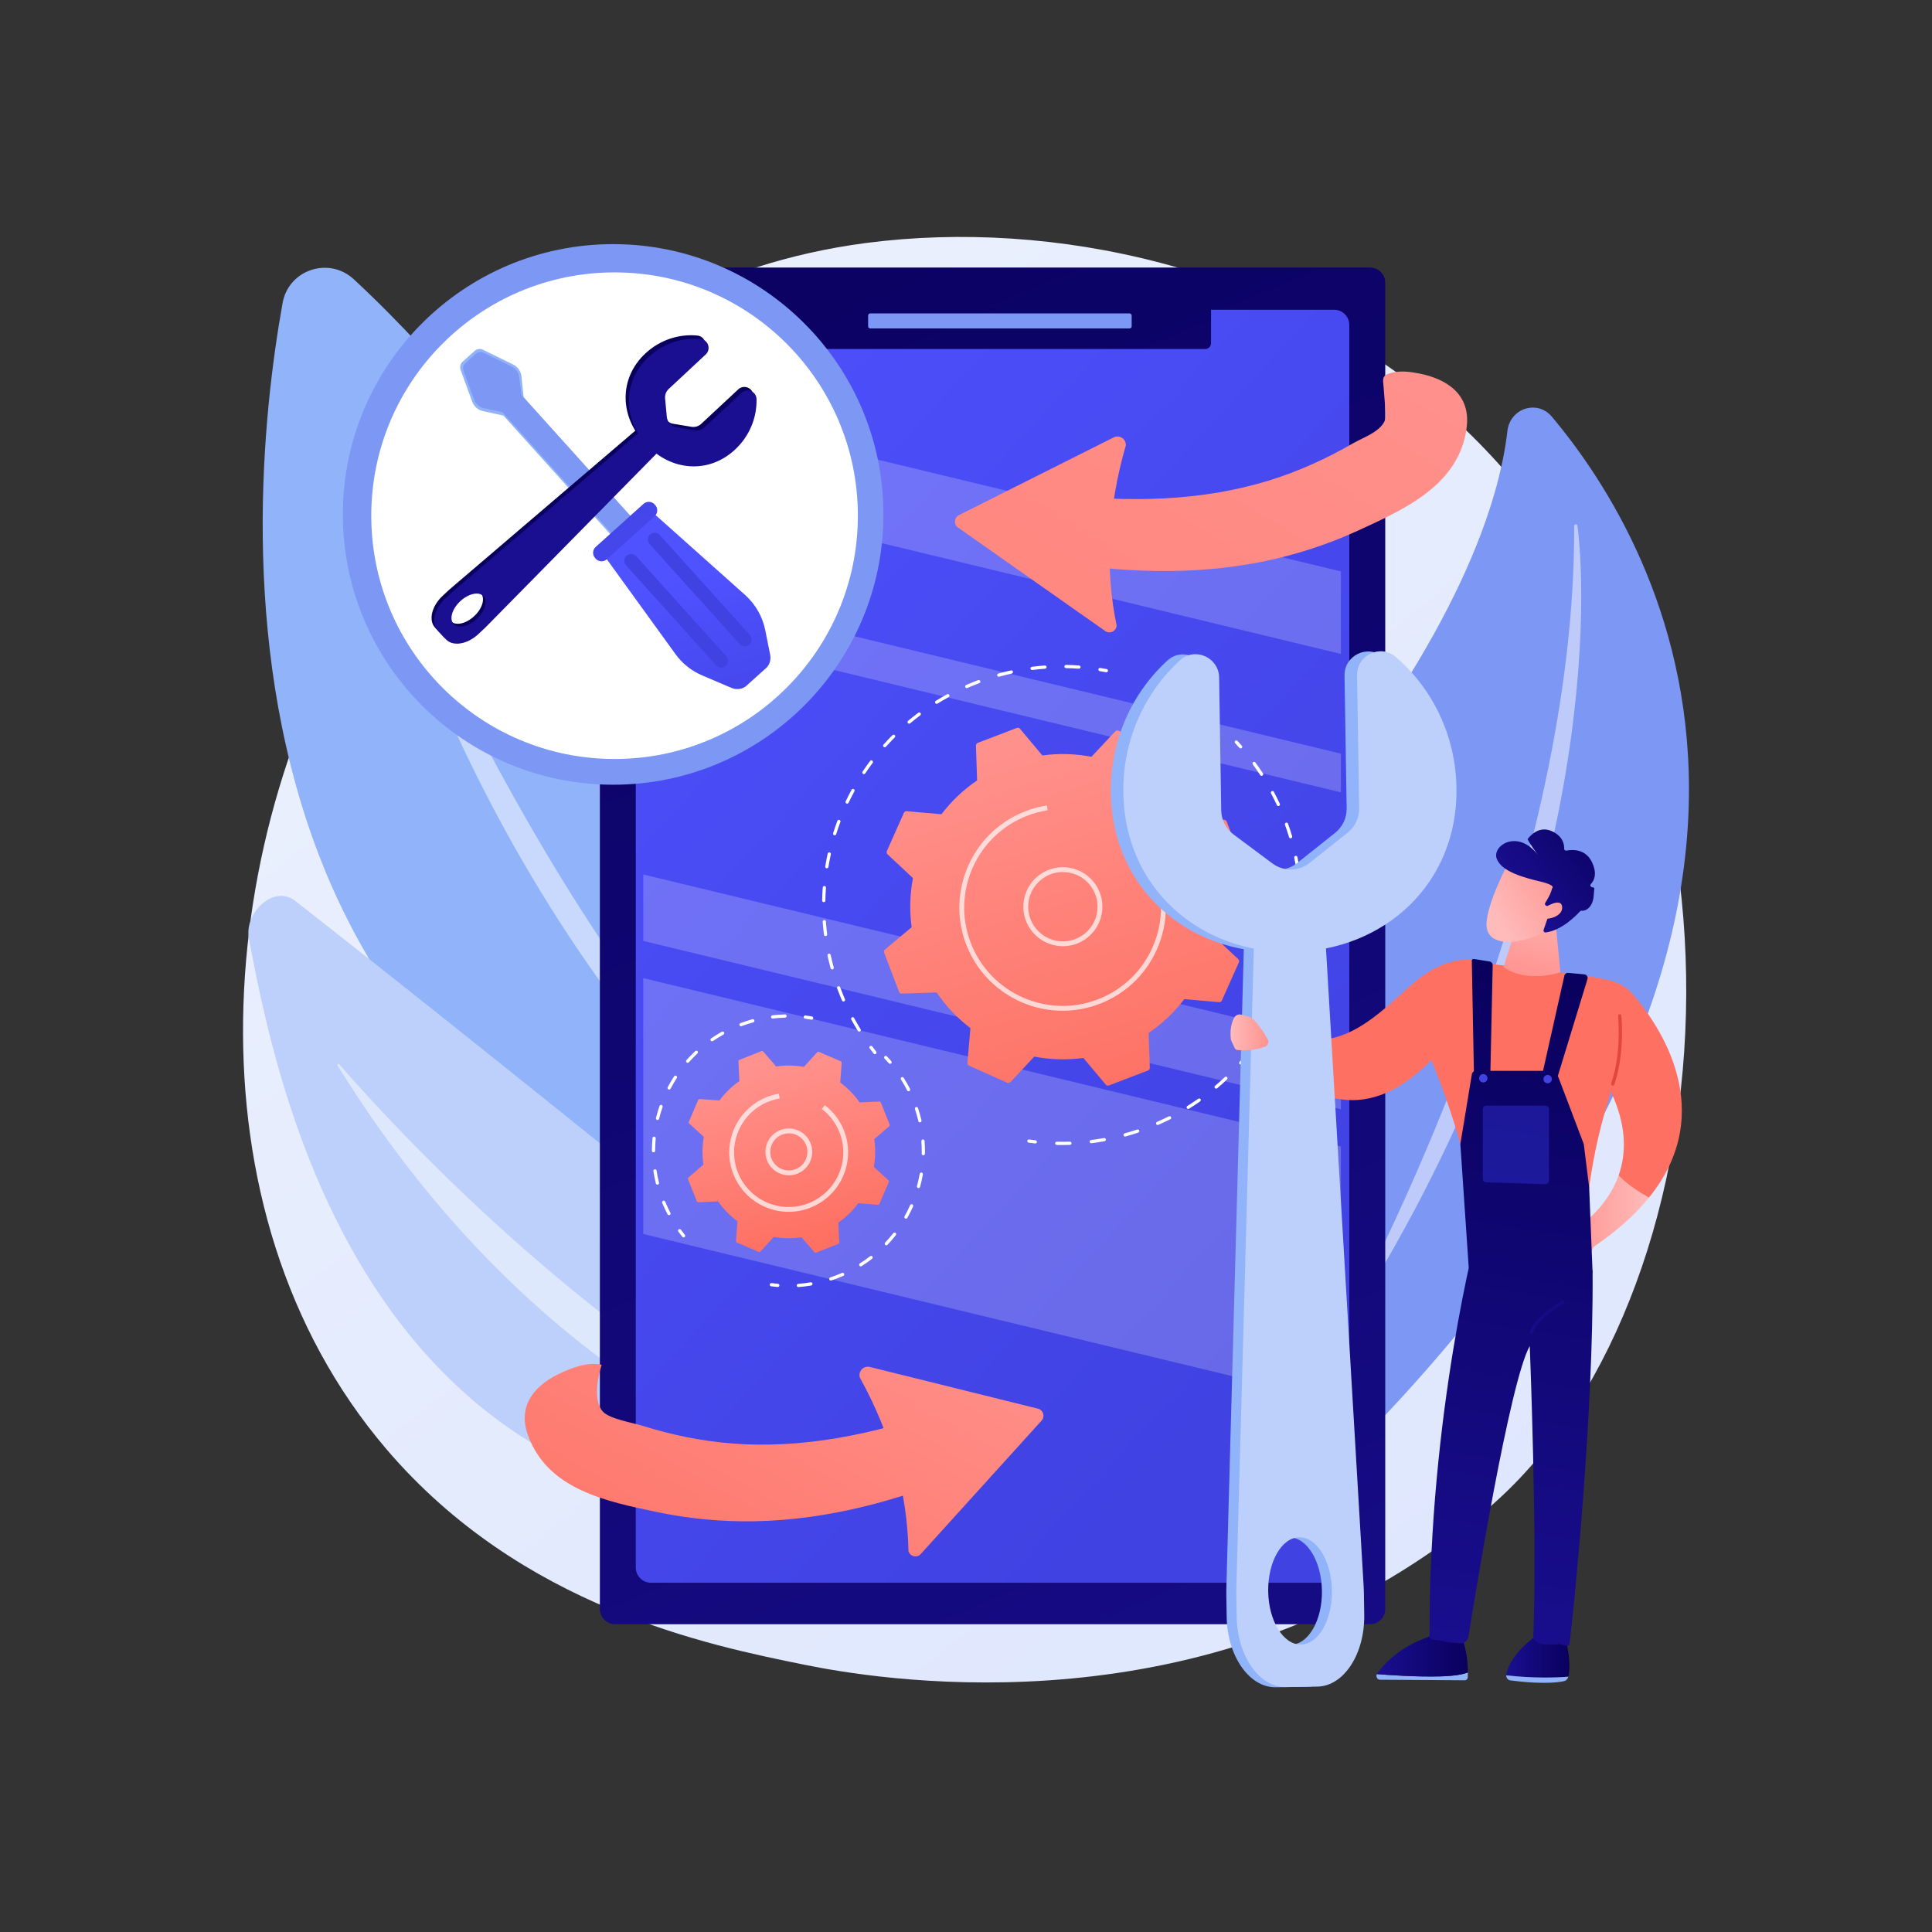 <?xml version="1.0" encoding="utf-8"?>
<!-- Generator: Adobe Illustrator 27.5.0, SVG Export Plug-In . SVG Version: 6.00 Build 0)  -->
<svg version="1.1" xmlns="http://www.w3.org/2000/svg" xmlns:xlink="http://www.w3.org/1999/xlink" x="0px" y="0px"
	 viewBox="0 0 3710 3710" style="enable-background:new 0 0 3710 3710;" xml:space="preserve">
<rect x="0" y="0" width="3710" height="3710" fill="#333333" stroke="none"/>
<g id="Background">
	<g>
		<g>
			<rect style="fill:none;" width="3710" height="3710"/>
		</g>
	</g>
</g>
<g id="Illustration">
	<g>
		<linearGradient id="SVGID_1_" gradientUnits="userSpaceOnUse" x1="3595.239" y1="4052.892" x2="1122.284" y2="981.637">
			<stop  offset="0" style="stop-color:#DAE3FE"/>
			<stop  offset="1" style="stop-color:#E9EFFD"/>
		</linearGradient>
		<path style="fill:url(#SVGID_1_);" d="M2916.835,2840.37c-56.908,59.727-110.754,98.244-153.297,128.676
			c-500.08,357.715-1091.807,253.443-1217.566,227.979c-185.706-37.603-544.672-110.287-804.198-414.551
			c-392.641-460.325-331.501-1185.555-26.942-1664.289c55.709-87.569,349.978-573.595,948.078-651.538
			c361.964-47.17,783.898,47.967,1089.451,303.176C3393.743,1305.53,3348.084,2387.754,2916.835,2840.37z"/>
		<g>
			<path style="fill:#91B3FA;" d="M1816.75,2478.354c0,0-428.85-1284.133-1137.309-1942.023
				c-47.625-44.224-125.286-18.546-136.764,45.424C465.935,1009.507,360.525,2295.533,1816.75,2478.354z"/>
			<path style="opacity:0.5;fill:#FFFFFF;" d="M1678.426,2405.507c3.485,2.843-0.31,8.176-4.144,5.826
				C1532.9,2324.701,977.013,1886.545,701.05,938.541c-0.886-3.045,3.567-4.636,4.712-1.679
				C790.21,1154.77,1127.381,1955.952,1678.426,2405.507z"/>
		</g>
		<g>
			<path style="fill:#BDD0FB;" d="M1964.83,2854.275c0,0-890.015-727.032-1397.828-1124.267
				c-40.802-31.918-98.59,21.705-89.004,72.613C542.102,2143.032,751.101,3153.611,1964.83,2854.275z"/>
			<path style="opacity:0.5;fill:#FFFFFF;" d="M1778.153,2881.338c3.383,1.188,2.032,5.892-1.53,5.49
				c-174.235-19.674-718.271-177.836-1128.394-840.596c-1.331-2.149,1.419-4.442,3.078-2.535
				C773.619,2184.191,1243.324,2693.523,1778.153,2881.338z"/>
		</g>
		<g>
			<path style="fill:#7D97F4;" d="M2554.751,2825.159c0,0-531.373-647.787-51.918-1242.57
				c299.621-371.69,376.372-620.465,391.795-754.796c5.057-44.052,57.505-60.839,85.444-27.569
				C3188.685,1048.642,3615.185,1783.025,2554.751,2825.159z"/>
			<path style="opacity:0.5;fill:#FFFFFF;" d="M3022.899,1010.221c-0.015-4.15,5.719-4.57,6.264-0.46
				c20.092,151.556,32.93,804.622-456.21,1556.985c-1.572,2.417-5.135,0.176-3.767-2.375
				C2669.897,2376.455,3025.304,1666.517,3022.899,1010.221z"/>
		</g>
		<g>
			<g>
				
					<linearGradient id="SVGID_00000096779196910347878930000018185981546147710137_" gradientUnits="userSpaceOnUse" x1="1185.005" y1="69.787" x2="2905.092" y2="4236.67">
					<stop  offset="0" style="stop-color:#09005D"/>
					<stop  offset="1" style="stop-color:#1A0F91"/>
				</linearGradient>
				<path style="fill:url(#SVGID_00000096779196910347878930000018185981546147710137_);" d="M2630.828,3118.982H1181.176
					c-16.154,0-29.249-13.095-29.249-29.249V543.048c0-16.154,13.095-29.248,29.249-29.248h1449.652
					c16.154,0,29.249,13.095,29.249,29.248v2546.686C2660.077,3105.887,2646.982,3118.982,2630.828,3118.982z"/>
				
					<linearGradient id="SVGID_00000119104258415649768500000016696496657881924230_" gradientUnits="userSpaceOnUse" x1="791.977" y1="784.192" x2="2583.466" y2="2445.209">
					<stop  offset="0" style="stop-color:#4F52FF"/>
					<stop  offset="1" style="stop-color:#4042E2"/>
				</linearGradient>
				<path style="fill:url(#SVGID_00000119104258415649768500000016696496657881924230_);" d="M2561.793,3039.328H1250.135
					c-16.153,0-29.248-13.095-29.248-29.249V624.019c0-16.154,13.095-29.249,29.248-29.249h1311.658
					c16.153,0,29.249,13.095,29.249,29.249V3010.08C2591.042,3026.233,2577.947,3039.328,2561.793,3039.328z"/>
				
					<linearGradient id="SVGID_00000135670823420453312350000003930150887246659510_" gradientUnits="userSpaceOnUse" x1="1611.218" y1="-98.588" x2="3336.867" y2="4081.771">
					<stop  offset="0" style="stop-color:#09005D"/>
					<stop  offset="1" style="stop-color:#1A0F91"/>
				</linearGradient>
				<path style="fill:url(#SVGID_00000135670823420453312350000003930150887246659510_);" d="M2314.369,670.208h-807.883
					c-6.135,0-11.154-5.019-11.154-11.154V591.23h830.19v67.824C2325.522,665.188,2320.503,670.208,2314.369,670.208z"/>
				<path style="fill:#7D97F4;" d="M2169.063,630.719h-497.951c-2.242,0-4.077-1.835-4.077-4.077v-20.714
					c0-2.242,1.835-4.077,4.077-4.077h497.951c2.242,0,4.077,1.835,4.077,4.077v20.714
					C2173.139,628.884,2171.305,630.719,2169.063,630.719z"/>
			</g>
			<g>
				<defs>
					<path id="SVGID_00000088817817695242618330000016712970108047964073_" d="M2545.662,2984.898H1264.511
						c-16.153,0-29.249-13.095-29.249-29.249V691.638c0-16.154,13.095-29.248,29.249-29.248h1281.151
						c16.154,0,29.249,13.095,29.249,29.248V2955.65C2574.911,2971.803,2561.816,2984.898,2545.662,2984.898z"/>
				</defs>
				<clipPath id="SVGID_00000065040458525242268520000016627977990095150517_">
					<use xlink:href="#SVGID_00000088817817695242618330000016712970108047964073_"  style="overflow:visible;"/>
				</clipPath>
				
					<polygon style="opacity:0.21;clip-path:url(#SVGID_00000065040458525242268520000016627977990095150517_);fill:#FFFFFF;" points="
					2931.373,1341.751 1061.138,890.452 1099.28,741.207 2969.514,1192.506 				"/>
				
					<polygon style="opacity:0.21;clip-path:url(#SVGID_00000065040458525242268520000016627977990095150517_);fill:#FFFFFF;" points="
					2774.243,2741.044 904.008,2289.744 1022.296,1826.889 2892.531,2278.188 				"/>
				
					<polygon style="opacity:0.21;clip-path:url(#SVGID_00000065040458525242268520000016627977990095150517_);fill:#FFFFFF;" points="
					2876.284,2202.858 1006.049,1751.559 1036.766,1631.365 2907.001,2082.664 				"/>
				
					<polygon style="opacity:0.21;clip-path:url(#SVGID_00000065040458525242268520000016627977990095150517_);fill:#FFFFFF;" points="
					2883.331,1595.943 1013.096,1144.643 1030.977,1074.673 2901.212,1525.972 				"/>
			</g>
		</g>
		<g>
			<circle style="fill:#7D97F4;" cx="1177.404" cy="987.855" r="519.044"/>
			<circle style="fill:#FFFFFF;" cx="1180.15" cy="990.276" r="467.209"/>
			<g>
				<path style="fill:#91B3FA;" d="M985.622,700.056l-58.172-28.487c-5.296-2.594-11.638-1.707-16.02,2.239l-6.323,5.694
					l-10.219,9.204l-6.543,5.893c-4.382,3.947-5.925,10.161-3.898,15.699l22.263,60.827c3.377,9.228,11.06,16.253,20.672,18.299
					l39.313,8.595l255.299,283.48l14.71-13.248l10.219-9.204l13.888-12.507l-255.299-283.48l-4.146-40.265
					C1000.331,713.023,994.447,704.378,985.622,700.056z"/>
				<path style="fill:#7D97F4;" d="M981.661,703.495l-52.721-26.018c-4.771-2.336-10.805-1.896-14.752,1.659l-5.695,5.129
					l-9.205,8.29l-5.894,5.308c-3.947,3.555-5.015,9.51-3.189,14.498l20.214,54.969c3.042,8.312,10.134,14.648,18.791,16.491
					l35.582,7.75l230.224,255.638l13.069-11.77l9.205-8.29l14.386-12.956l-230.224-255.638l-4.673-35.424
					C995.849,714.329,989.611,707.387,981.661,703.495z"/>
				<g>
					
						<linearGradient id="SVGID_00000111163373631541386570000008936160122419496374_" gradientUnits="userSpaceOnUse" x1="1306.476" y1="1108.944" x2="1403.375" y2="1486.518">
						<stop  offset="0" style="stop-color:#4F52FF"/>
						<stop  offset="1" style="stop-color:#4042E2"/>
					</linearGradient>
					<path style="fill:url(#SVGID_00000111163373631541386570000008936160122419496374_);" d="M1430.659,1142.358l-181.504-161.992
						l-91.66,82.834l139.673,192.953c13.182,18.211,31.129,32.435,51.87,41.109l55.68,23.732c9.425,3.942,20.919,2.809,28.51-4.028
						l38.109-34.321c6.895-6.209,9.384-16.293,7.606-25.4l-9.37-46.725C1464.458,1184.311,1450.583,1160.14,1430.659,1142.358z"/>
					
						<linearGradient id="SVGID_00000044875541183683832150000010256650647674417067_" gradientUnits="userSpaceOnUse" x1="1786.181" y1="1412.647" x2="1806.356" y2="980.315" gradientTransform="matrix(0.743 -0.669 0.669 0.743 -879.95 1400.901)">
						<stop  offset="0" style="stop-color:#4F52FF"/>
						<stop  offset="1" style="stop-color:#4042E2"/>
					</linearGradient>
					<path style="fill:url(#SVGID_00000044875541183683832150000010256650647674417067_);" d="M1258.212,969.936
						c5.592,6.209,5.091,15.774-1.118,21.366l-91.811,82.684c-6.208,5.591-15.774,5.091-21.366-1.118l-1.115-1.238
						c-5.591-6.208-5.091-15.774,1.117-21.366l91.812-82.684c6.208-5.591,15.774-5.091,21.366,1.118L1258.212,969.936z"/>
					<g>
						
							<linearGradient id="SVGID_00000174580821529603470030000006483324856012263301_" gradientUnits="userSpaceOnUse" x1="2906.51" y1="-4482.427" x2="2886.462" y2="-4380.516" gradientTransform="matrix(0.743 -0.669 0.669 0.743 -879.95 1400.901)">
							<stop  offset="0" style="stop-color:#4F52FF"/>
							<stop  offset="1" style="stop-color:#4042E2"/>
						</linearGradient>
						<path style="fill:url(#SVGID_00000174580821529603470030000006483324856012263301_);" d="M1394.598,1260.149
							c4.779,5.307,4.352,13.483-0.955,18.262l-0.192,0.172c-5.307,4.779-13.483,4.351-18.262-0.955l-173.021-192.121
							c-4.779-5.307-4.351-13.483,0.955-18.261l0.192-0.173c5.307-4.779,13.483-4.351,18.262,0.955L1394.598,1260.149z"/>
						
							<linearGradient id="SVGID_00000077313152504732218390000018363078869165401784_" gradientUnits="userSpaceOnUse" x1="2965.182" y1="-4470.879" x2="2945.134" y2="-4368.968" gradientTransform="matrix(0.743 -0.669 0.669 0.743 -879.95 1400.901)">
							<stop  offset="0" style="stop-color:#4F52FF"/>
							<stop  offset="1" style="stop-color:#4042E2"/>
						</linearGradient>
						<path style="fill:url(#SVGID_00000077313152504732218390000018363078869165401784_);" d="M1439.885,1219.365
							c4.779,5.307,4.351,13.483-0.955,18.261l-0.192,0.173c-5.307,4.779-13.482,4.351-18.262-0.955l-173.021-192.12
							c-4.779-5.307-4.351-13.483,0.955-18.261l0.192-0.173c5.307-4.779,13.483-4.351,18.262,0.955L1439.885,1219.365z"/>
					</g>
				</g>
			</g>
			<g>
				
					<linearGradient id="SVGID_00000093887219892928463350000013993854065047826051_" gradientUnits="userSpaceOnUse" x1="1093.204" y1="1150.509" x2="1180.079" y2="1433.41">
					<stop  offset="0" style="stop-color:#09005D"/>
					<stop  offset="1" style="stop-color:#1A0F91"/>
				</linearGradient>
				<path style="fill:url(#SVGID_00000093887219892928463350000013993854065047826051_);" d="M862.02,1132.996l-12.246,11.414
					c-21.013,19.586-27.343,46.948-14.137,61.117l15.7,16.844c13.206,14.168,40.945,9.777,61.959-9.809l12.246-11.414
					c0.811-0.756,1.606-1.529,2.383-2.319l348.429-354.05l-34.204-36.698l-377.65,322.7
					C863.659,1131.502,862.831,1132.241,862.02,1132.996z M878.879,1149.154c15.821-14.746,35.748-19.079,44.51-9.679
					c8.762,9.401,3.04,28.975-12.781,43.721c-15.821,14.746-35.749,19.079-44.511,9.678
					C857.336,1183.474,863.058,1163.9,878.879,1149.154z"/>
				
					<linearGradient id="SVGID_00000041288823508126946920000008537734875270382477_" gradientUnits="userSpaceOnUse" x1="1317.163" y1="960.314" x2="1312.708" y2="1089.513">
					<stop  offset="0" style="stop-color:#09005D"/>
					<stop  offset="1" style="stop-color:#1A0F91"/>
				</linearGradient>
				<path style="fill:url(#SVGID_00000041288823508126946920000008537734875270382477_);" d="M1348.969,673.943l-71.055,66.227
					c-5.059,4.715-7.643,11.512-6.994,18.397l3.326,35.295c0.949,10.074,8.566,18.246,18.548,19.9l34.974,5.796
					c6.823,1.131,13.784-0.969,18.843-5.685l71.055-66.227c10.718-9.99,28.435-2.812,28.834,11.834
					c0.954,35.037-12.968,70.818-41.239,97.168c-51.099,47.627-123.387,40.546-169.198-8.604
					c-45.811-49.15-47.797-121.757,3.302-169.385c28.271-26.35,64.942-37.724,99.825-34.312
					C1353.772,645.775,1359.687,663.953,1348.969,673.943z"/>
				
					<linearGradient id="SVGID_00000159461301112650538910000010707189606960016545_" gradientUnits="userSpaceOnUse" x1="7015.15" y1="-758.025" x2="6948.323" y2="-626.599" gradientTransform="matrix(-0.682 -0.732 -0.732 0.682 7241.377 1811.613)">
					<stop  offset="0" style="stop-color:#09005D"/>
					<stop  offset="1" style="stop-color:#1A0F91"/>
				</linearGradient>
				<path style="fill:url(#SVGID_00000159461301112650538910000010707189606960016545_);" d="M1355.211,680.639l-71.055,66.227
					c-5.059,4.715-7.643,11.512-6.994,18.397l3.325,35.295c0.949,10.074,8.566,18.246,18.548,19.9l34.974,5.796
					c6.823,1.131,13.784-0.969,18.843-5.685l71.055-66.227c10.718-9.99,28.436-2.812,28.834,11.834
					c0.954,35.037-12.968,70.818-41.239,97.168c-51.099,47.627-123.387,40.546-169.198-8.604
					c-45.811-49.15-47.797-121.757,3.302-169.384c28.271-26.351,64.942-37.724,99.825-34.312
					C1360.013,652.471,1365.928,670.65,1355.211,680.639z"/>
				
					<linearGradient id="SVGID_00000065033084535042807100000006884041738659201949_" gradientUnits="userSpaceOnUse" x1="6637.596" y1="-201.652" x2="6570.769" y2="-70.226" gradientTransform="matrix(-0.682 -0.732 -0.907 0.845 7425.941 1639.609)">
					<stop  offset="0" style="stop-color:#09005D"/>
					<stop  offset="1" style="stop-color:#1A0F91"/>
				</linearGradient>
				<path style="fill:url(#SVGID_00000065033084535042807100000006884041738659201949_);" d="M866.999,1138.338l-12.246,11.414
					c-21.013,19.586-27.343,46.949-14.137,61.117l15.7,16.844c13.206,14.169,40.945,9.777,61.959-9.809l12.246-11.414
					c0.811-0.756,1.606-1.529,2.383-2.319l348.429-354.05l-34.204-36.697l-377.65,322.7
					C868.637,1136.844,867.81,1137.582,866.999,1138.338z M883.857,1154.496c15.821-14.746,35.749-19.079,44.51-9.679
					c8.762,9.401,3.04,28.975-12.781,43.721c-15.821,14.746-35.749,19.079-44.511,9.678
					C862.314,1188.816,868.037,1169.242,883.857,1154.496z"/>
			</g>
		</g>
		<g>
			
				<linearGradient id="SVGID_00000021089155324710672680000014955427698117970317_" gradientUnits="userSpaceOnUse" x1="2652.642" y1="485.153" x2="1162.399" y2="2937.705">
				<stop  offset="0" style="stop-color:#FF928E"/>
				<stop  offset="1" style="stop-color:#FE7062"/>
			</linearGradient>
			<path style="fill:url(#SVGID_00000021089155324710672680000014955427698117970317_);" d="M2010.47,1075.705
				c137.481,24.103,279.588,30.468,416.963,2.184c62.217-12.809,122.89-32.627,180.635-59.099
				c89.406-40.986,194.981-87.952,208.438-198.735c7.521-61.913-36.95-92.181-91.35-102.857
				c-18.357-3.603-36.978-5.953-55.255-0.671c-17.147,4.957-14.177,11.658-12.894,27.973c1.335,16.97,2.657,33.941,3.979,50.914
				c2.313,29.686-41.977,43.776-63.202,56.096c-50.208,29.142-103.292,53.188-158.733,70.511
				c-132.52,41.407-273.522,42.918-410.42,27.133c-45.18-5.209-81.129,37.253-68.709,81.003
				C1966.628,1053.78,1986.282,1071.464,2010.47,1075.705z"/>
			
				<linearGradient id="SVGID_00000132063936976701320150000008902944020986905744_" gradientUnits="userSpaceOnUse" x1="2441.259" y1="356.709" x2="951.015" y2="2809.262">
				<stop  offset="0" style="stop-color:#FF928E"/>
				<stop  offset="1" style="stop-color:#FE7062"/>
			</linearGradient>
			<path style="fill:url(#SVGID_00000132063936976701320150000008902944020986905744_);" d="M2122.4,1211.8l-282.777-198.785
				c-8.613-6.054-7.649-19.109,1.759-23.833l297.188-149.227c11.058-5.552,23.993,2.891,23.361,15.248
				c-35.758,123.894-39.79,238.675-17.688,345.951C2143.686,1212.06,2131.334,1218.081,2122.4,1211.8z"/>
		</g>
		<g>
			
				<linearGradient id="SVGID_00000164503712711519041430000014322623301656695201_" gradientUnits="userSpaceOnUse" x1="1681.01" y1="2335.938" x2="1166.44" y2="3251.471">
				<stop  offset="0" style="stop-color:#FF928E"/>
				<stop  offset="1" style="stop-color:#FE7062"/>
			</linearGradient>
			<path style="fill:url(#SVGID_00000164503712711519041430000014322623301656695201_);" d="M1856.201,2827.257
				c-128.793,53.8-266.005,91.317-406.236,93.994c-63.51,1.213-127.058-4.75-189.217-17.85
				c-96.239-20.282-209.567-42.833-247.1-147.929c-20.976-58.735,15.733-98.057,66.443-120.455
				c23.766-10.498,49.873-19.696,75.283-14.275c-7.941,23.688-16.28,70.507,2.522,90.182c13.413,14.035,57.385,21.198,76.023,27.04
				c55.397,17.365,112.476,29.125,170.373,33.809c138.386,11.194,276.257-18.398,406.313-63.955
				c42.922-15.035,87.343,18.464,84.867,63.875C1894.135,2796.212,1878.86,2817.791,1856.201,2827.257z"/>
			
				<linearGradient id="SVGID_00000121272392070243875350000006706823917684529853_" gradientUnits="userSpaceOnUse" x1="1938.698" y1="2480.769" x2="1424.13" y2="3396.299">
				<stop  offset="0" style="stop-color:#FF928E"/>
				<stop  offset="1" style="stop-color:#FE7062"/>
			</linearGradient>
			<path style="fill:url(#SVGID_00000121272392070243875350000006706823917684529853_);" d="M1768.141,2984.133l232.033-256.201
				c7.067-7.803,3.251-20.324-6.967-22.86l-322.763-80.084c-12.009-2.98-22.767,8.106-19.428,20.02
				c62.175,112.972,91.396,224.044,93.472,333.554C1747.436,2989.076,1760.811,2992.227,1768.141,2984.133z"/>
		</g>
		<g>
			<g>
				<path style="fill:#FFFFFF;" d="M2382.401,1437.192c-0.855,0-1.71-0.352-2.323-1.044c-2.728-3.08-5.492-6.115-8.295-9.11
					c-1.171-1.253-1.106-3.214,0.144-4.385c1.253-1.175,3.214-1.109,4.385,0.144c2.842,3.035,5.645,6.115,8.412,9.234
					c1.135,1.282,1.018,3.243-0.264,4.382C2383.87,1436.934,2383.135,1437.192,2382.401,1437.192z"/>
				<path style="fill:#FFFFFF;" d="M2039.88,2198.753c-3.56,0-7.12-0.042-10.673-0.124c-1.713-0.042-3.071-1.462-3.031-3.175
					c0.039-1.687,1.423-3.031,3.103-3.031c0.023,0,0.046,0,0.072,0c8.327,0.196,16.739,0.157,25.106-0.107
					c1.592-0.14,3.146,1.285,3.198,3.002c0.055,1.71-1.289,3.146-3.002,3.198C2049.744,2198.671,2044.774,2198.753,2039.88,2198.753
					z M2095.492,2195.337c-1.543,0-2.881-1.152-3.077-2.725c-0.209-1.7,0.999-3.247,2.702-3.459
					c8.265-1.018,16.615-2.288,24.815-3.766c1.703-0.284,3.302,0.822,3.605,2.503c0.304,1.687-0.816,3.302-2.503,3.606
					c-8.314,1.498-16.779,2.783-25.161,3.818C2095.746,2195.33,2095.619,2195.337,2095.492,2195.337z M2160.521,2182.444
					c-1.361,0-2.61-0.904-2.989-2.281c-0.453-1.651,0.519-3.361,2.17-3.814c8.004-2.199,16.087-4.663,24.019-7.323
					c1.625-0.538,3.381,0.333,3.929,1.958c0.542,1.625-0.333,3.384-1.958,3.929c-8.04,2.692-16.23,5.188-24.345,7.42
					C2161.073,2182.408,2160.795,2182.444,2160.521,2182.444z M2223.025,2160.314c-1.194,0-2.333-0.695-2.842-1.86
					c-0.689-1.57,0.029-3.4,1.599-4.085c7.658-3.348,15.303-6.94,22.72-10.67c1.534-0.773,3.397-0.153,4.164,1.377
					c0.77,1.531,0.157,3.394-1.377,4.164c-7.515,3.785-15.261,7.42-23.021,10.814
					C2223.863,2160.229,2223.442,2160.314,2223.025,2160.314z M2281.71,2129.495c-1.038,0-2.052-0.519-2.64-1.465
					c-0.904-1.458-0.457-3.371,0.999-4.274c7.087-4.399,14.132-9.052,20.946-13.826c1.406-0.979,3.344-0.639,4.323,0.76
					c0.982,1.403,0.643,3.338-0.76,4.323c-6.908,4.839-14.051,9.554-21.233,14.015
					C2282.833,2129.345,2282.268,2129.495,2281.71,2129.495z M2335.316,2090.521c-0.881,0-1.756-0.375-2.369-1.1
					c-1.106-1.309-0.943-3.266,0.365-4.373c6.373-5.387,12.664-11.01,18.694-16.71c1.243-1.178,3.208-1.126,4.385,0.124
					c1.178,1.243,1.123,3.208-0.124,4.386c-6.112,5.779-12.488,11.479-18.948,16.938
					C2336.735,2090.28,2336.024,2090.521,2335.316,2090.521z M2382.659,2044.196c-0.731,0-1.462-0.258-2.052-0.777
					c-1.286-1.135-1.406-3.097-0.274-4.379c5.515-6.245,10.925-12.726,16.08-19.255c1.057-1.344,3.015-1.576,4.356-0.512
					c1.344,1.061,1.576,3.012,0.512,4.356c-5.224,6.621-10.706,13.186-16.296,19.516
					C2384.372,2043.84,2383.517,2044.196,2382.659,2044.196z M2422.798,1991.481c-0.581,0-1.168-0.163-1.694-0.506
					c-1.436-0.937-1.837-2.858-0.901-4.294c4.545-6.963,8.967-14.158,13.134-21.383c0.858-1.481,2.76-1.99,4.239-1.139
					c1.485,0.858,1.994,2.754,1.139,4.239c-4.226,7.326-8.706,14.615-13.316,21.676
					C2424.805,1990.985,2423.813,1991.481,2422.798,1991.481z M2454.932,1933.517c-0.434,0-0.878-0.091-1.302-0.287
					c-1.553-0.721-2.232-2.565-1.511-4.121c3.514-7.587,6.856-15.346,9.929-23.053c0.633-1.592,2.444-2.366,4.03-1.733
					c1.592,0.633,2.369,2.438,1.733,4.03c-3.113,7.815-6.5,15.676-10.06,23.367
					C2457.226,1932.851,2456.104,1933.517,2454.932,1933.517z M2478.417,1871.525c-0.294,0-0.591-0.042-0.888-0.13
					c-1.641-0.49-2.574-2.219-2.085-3.86c2.385-7.988,4.578-16.146,6.516-24.244c0.401-1.667,2.082-2.689,3.743-2.294
					c1.664,0.401,2.692,2.075,2.294,3.743c-1.968,8.207-4.19,16.472-6.608,24.571
					C2480.988,1870.654,2479.754,1871.525,2478.417,1871.525z M2492.748,1806.79c-0.15,0-0.3-0.01-0.453-0.033
					c-1.697-0.248-2.868-1.824-2.62-3.521c1.207-8.239,2.203-16.632,2.953-24.936c0.153-1.707,1.641-3.009,3.371-2.809
					c1.707,0.153,2.963,1.664,2.81,3.371c-0.76,8.419-1.769,16.922-2.992,25.276
					C2495.586,1805.681,2494.262,1806.79,2492.748,1806.79z M2497.567,1740.658c-1.713,0-3.103-1.387-3.103-3.103
					c-0.003-8.37-0.238-16.811-0.698-25.089c-0.098-1.71,1.214-3.175,2.924-3.27c1.661-0.062,3.175,1.214,3.27,2.924
					c0.47,8.393,0.708,16.952,0.711,25.435C2500.67,1739.268,2499.283,1740.658,2497.567,1740.658z M2492.728,1674.536
					c-1.514,0-2.839-1.109-3.067-2.65c-1.217-8.259-2.676-16.579-4.343-24.727c-0.343-1.677,0.741-3.315,2.421-3.661
					c1.664-0.346,3.318,0.737,3.661,2.421c1.687,8.259,3.168,16.691,4.402,25.06c0.248,1.697-0.924,3.273-2.617,3.524
					C2493.031,1674.526,2492.878,1674.536,2492.728,1674.536z M2478.338,1609.82c-1.335,0-2.568-0.868-2.973-2.209
					c-2.405-8.011-5.054-16.031-7.874-23.843c-0.584-1.612,0.251-3.39,1.863-3.971c1.609-0.594,3.394,0.251,3.971,1.863
					c2.858,7.919,5.544,16.048,7.985,24.163c0.493,1.641-0.438,3.374-2.079,3.867
					C2478.932,1609.777,2478.632,1609.82,2478.338,1609.82z M2454.782,1547.848c-1.172,0-2.294-0.666-2.819-1.798
					c-3.504-7.56-7.27-15.121-11.182-22.473c-0.806-1.514-0.232-3.394,1.279-4.196c1.504-0.806,3.39-0.235,4.196,1.279
					c3.968,7.453,7.782,15.114,11.339,22.779c0.721,1.553,0.046,3.4-1.511,4.121
					C2455.663,1547.757,2455.219,1547.848,2454.782,1547.848z M2422.615,1489.88c-1.015,0-2.007-0.496-2.601-1.406
					c-4.539-6.95-9.355-13.888-14.308-20.619c-1.015-1.38-0.721-3.325,0.659-4.34c1.39-1.015,3.325-0.715,4.34,0.659
					c5.022,6.826,9.903,13.858,14.504,20.906c0.937,1.436,0.535,3.358-0.901,4.294
					C2423.787,1489.717,2423.196,1489.88,2422.615,1489.88z"/>
				<path style="fill:#FFFFFF;" d="M1988.053,2195.797c-0.117,0-0.235-0.006-0.356-0.02c-4.141-0.473-8.269-1.002-12.386-1.589
					c-1.697-0.238-2.875-1.811-2.633-3.508c0.238-1.694,1.782-2.878,3.508-2.633c4.059,0.574,8.135,1.096,12.217,1.563
					c1.703,0.196,2.924,1.733,2.731,3.436C1990.95,2194.629,1989.609,2195.797,1988.053,2195.797z"/>
			</g>
			<g>
				<path style="fill:#FFFFFF;" d="M1680.054,2024.311c-0.92,0-1.827-0.405-2.441-1.184c-2.571-3.263-5.103-6.572-7.593-9.92
					c-1.021-1.377-0.738-3.318,0.636-4.343c1.377-1.028,3.318-0.734,4.343,0.636c2.457,3.302,4.95,6.565,7.489,9.789
					c1.06,1.344,0.829,3.296-0.519,4.356C1681.402,2024.092,1680.727,2024.311,1680.054,2024.311z"/>
				<path style="fill:#FFFFFF;" d="M1649.858,1981.004c-1.044,0-2.062-0.525-2.646-1.478c-4.33-7.045-8.543-14.341-12.524-21.686
					c-0.816-1.507-0.258-3.39,1.25-4.206c1.511-0.819,3.39-0.258,4.206,1.25c3.929,7.244,8.086,14.442,12.354,21.393
					c0.897,1.462,0.441,3.371-1.018,4.268C1650.974,1980.857,1650.413,1981.004,1649.858,1981.004z M1619.737,1923.127
					c-1.198,0-2.34-0.698-2.845-1.866c-0.728-1.674-1.442-3.351-2.15-5.035c-2.503-5.955-4.927-12.077-7.202-18.195
					c-0.597-1.609,0.219-3.394,1.824-3.991c1.625-0.604,3.397,0.222,3.991,1.824c2.248,6.04,4.637,12.08,7.107,17.957
					c0.698,1.661,1.406,3.318,2.121,4.966c0.682,1.573-0.039,3.4-1.609,4.082
					C1620.569,1923.046,1620.151,1923.127,1619.737,1923.127z M1598.035,1861.589c-1.361,0-2.61-0.904-2.989-2.281
					c-2.206-8.03-4.216-16.214-5.975-24.323c-0.365-1.677,0.698-3.328,2.372-3.69c1.674-0.372,3.328,0.698,3.69,2.372
					c1.736,8.001,3.72,16.074,5.896,23.996c0.453,1.654-0.519,3.361-2.17,3.815
					C1598.586,1861.554,1598.309,1861.589,1598.035,1861.589z M1585.289,1797.595c-1.543,0-2.878-1.149-3.074-2.718
					c-1.038-8.265-1.857-16.651-2.438-24.923c-0.118-1.706,1.171-3.191,2.881-3.312c1.687-0.065,3.191,1.171,3.312,2.881
					c0.571,8.158,1.377,16.426,2.398,24.584c0.215,1.7-0.992,3.25-2.692,3.465
					C1585.547,1797.588,1585.416,1797.595,1585.289,1797.595z M1581.843,1732.428c-0.02,0-0.039,0-0.059,0
					c-1.713-0.033-3.077-1.449-3.044-3.162c0.157-8.311,0.548-16.733,1.162-25.028c0.127-1.71,1.612-2.986,3.322-2.865
					c1.71,0.124,2.992,1.612,2.865,3.322c-0.604,8.184-0.989,16.488-1.142,24.688
					C1584.914,1731.078,1583.53,1732.428,1581.843,1732.428z M1587.746,1667.435c-0.166,0-0.333-0.013-0.503-0.042
					c-1.693-0.274-2.839-1.87-2.561-3.56c1.338-8.203,2.92-16.482,4.705-24.6c0.372-1.674,2.026-2.715,3.697-2.366
					c1.674,0.369,2.731,2.023,2.366,3.697c-1.762,8.011-3.325,16.175-4.647,24.267
					C1590.556,1666.355,1589.241,1667.435,1587.746,1667.435z M1602.818,1603.956c-0.307,0-0.62-0.046-0.93-0.144
					c-1.635-0.512-2.542-2.255-2.03-3.89c2.483-7.919,5.224-15.884,8.145-23.677c0.6-1.605,2.392-2.428,3.994-1.818
					c1.602,0.6,2.418,2.389,1.814,3.991c-2.878,7.688-5.58,15.548-8.034,23.363
					C1605.363,1603.108,1604.14,1603.956,1602.818,1603.956z M1626.714,1543.254c-0.447,0-0.904-0.098-1.335-0.303
					c-1.547-0.741-2.199-2.591-1.462-4.137c3.599-7.534,7.44-15.03,11.408-22.283c0.822-1.504,2.708-2.056,4.209-1.233
					c1.504,0.822,2.056,2.708,1.233,4.209c-3.912,7.156-7.701,14.553-11.251,21.983
					C1628.985,1542.604,1627.872,1543.254,1626.714,1543.254z M1658.949,1486.548c-0.591,0-1.188-0.17-1.716-0.522
					c-1.426-0.95-1.811-2.875-0.861-4.301c4.607-6.918,9.469-13.793,14.442-20.44c1.021-1.367,2.969-1.654,4.343-0.623
					c1.37,1.025,1.651,2.969,0.623,4.343c-4.904,6.555-9.698,13.339-14.246,20.159
					C1660.936,1486.062,1659.951,1486.548,1658.949,1486.548z M1698.895,1435.009c-0.737,0-1.478-0.261-2.072-0.793
					c-1.276-1.142-1.384-3.103-0.238-4.382c5.528-6.17,11.316-12.282,17.203-18.165c1.207-1.214,3.178-1.214,4.385,0
					c1.214,1.211,1.214,3.175,0,4.385c-5.805,5.805-11.512,11.835-16.968,17.924
					C1700.592,1434.66,1699.747,1435.009,1698.895,1435.009z M1745.769,1389.708c-0.884,0-1.765-0.379-2.379-1.113
					c-1.1-1.315-0.927-3.27,0.388-4.369c6.379-5.338,12.98-10.559,19.614-15.516c1.374-1.021,3.315-0.744,4.343,0.63
					c1.025,1.374,0.744,3.315-0.63,4.343c-6.542,4.888-13.052,10.037-19.347,15.3
					C1747.178,1389.47,1746.474,1389.708,1745.769,1389.708z M1798.653,1351.573c-1.041,0-2.056-0.522-2.643-1.475
					c-0.901-1.458-0.447-3.367,1.011-4.268c7.065-4.363,14.351-8.592,21.65-12.569c1.495-0.822,3.384-0.268,4.209,1.24
					c0.819,1.504,0.264,3.39-1.24,4.209c-7.202,3.925-14.39,8.099-21.363,12.4
					C1799.772,1351.423,1799.208,1351.573,1798.653,1351.573z M1856.438,1321.341c-1.194,0-2.333-0.695-2.845-1.863
					c-0.685-1.57,0.033-3.397,1.605-4.085c1.984-0.865,3.981-1.72,5.991-2.565c5.7-2.395,11.492-4.695,17.222-6.839
					c1.602-0.594,3.394,0.215,3.994,1.821c0.6,1.605-0.215,3.39-1.821,3.994c-5.652,2.114-11.369,4.382-16.991,6.745
					c-1.981,0.835-3.952,1.677-5.916,2.535C1857.274,1321.259,1856.853,1321.341,1856.438,1321.341z M1917.927,1299.501
					c-1.357,0-2.607-0.901-2.986-2.274c-0.46-1.651,0.509-3.361,2.16-3.818c8.037-2.229,16.214-4.258,24.306-6.033
					c1.677-0.365,3.328,0.688,3.697,2.366c0.365,1.674-0.692,3.328-2.366,3.697c-7.985,1.749-16.054,3.753-23.98,5.948
					C1918.482,1299.465,1918.204,1299.501,1917.927,1299.501z M1981.889,1286.612c-1.54,0-2.875-1.145-3.074-2.712
					c-0.219-1.697,0.985-3.253,2.686-3.469c8.226-1.051,16.609-1.889,24.917-2.49c1.716-0.167,3.195,1.161,3.318,2.868
					c0.124,1.71-1.162,3.194-2.868,3.318c-8.197,0.594-16.465,1.423-24.584,2.457
					C1982.153,1286.602,1982.02,1286.612,1981.889,1286.612z M2071.887,1284.106c-0.075,0-0.15-0.003-0.225-0.01
					c-8.18-0.584-16.481-0.949-24.678-1.083c-1.713-0.029-3.077-1.442-3.051-3.155c0.029-1.693,1.413-3.051,3.103-3.051
					c0.016,0,0.033,0,0.052,0c8.308,0.137,16.726,0.509,25.018,1.103c1.71,0.121,2.995,1.605,2.871,3.315
					C2074.863,1282.86,2073.499,1284.106,2071.887,1284.106z"/>
				<path style="fill:#FFFFFF;" d="M2124.52,1290.952c-0.193,0-0.385-0.016-0.581-0.055c-4.03-0.76-8.076-1.475-12.132-2.127
					c-1.694-0.274-2.842-1.867-2.571-3.557c0.274-1.694,1.863-2.829,3.557-2.571c4.115,0.666,8.213,1.387,12.302,2.16
					c1.684,0.316,2.79,1.938,2.47,3.625C2127.284,1289.914,2125.982,1290.952,2124.52,1290.952z"/>
			</g>
			<g>
				
					<linearGradient id="SVGID_00000074412981476115698400000009298322596906798004_" gradientUnits="userSpaceOnUse" x1="1936.101" y1="1395.514" x2="2163.314" y2="2143.977">
					<stop  offset="0" style="stop-color:#FF928E"/>
					<stop  offset="1" style="stop-color:#FE7062"/>
				</linearGradient>
				<path style="fill:url(#SVGID_00000074412981476115698400000009298322596906798004_);" d="M2147.885,1403.137
					c-2.14-0.955-4.651-0.447-6.252,1.266l-45.667,48.852c-30.67-5.885-62.499-6.922-94.343-2.576l-42.94-51.208
					c-1.506-1.797-3.986-2.439-6.176-1.601l-74.908,28.687c-2.189,0.84-3.604,2.974-3.526,5.316l2.251,66.792
					c-26.601,18.037-49.594,40.069-68.487,64.936l-66.617-5.85c-2.335-0.205-4.543,1.094-5.498,3.234l-32.682,73.253
					c-0.955,2.142-0.447,4.652,1.266,6.253l48.852,45.666c-5.885,30.67-6.922,62.5-2.575,94.343l-51.209,42.941
					c-1.796,1.506-2.439,3.985-1.601,6.175l28.689,74.908c0.838,2.189,2.973,3.606,5.316,3.526l66.792-2.251
					c18.036,26.601,40.068,49.595,64.936,68.487l-5.85,66.618c-0.205,2.333,1.094,4.542,3.234,5.497l73.253,32.682
					c2.141,0.957,4.652,0.447,6.252-1.265l45.666-48.853c30.67,5.886,62.5,6.922,94.344,2.576l42.941,51.209
					c1.506,1.796,3.986,2.439,6.175,1.601l74.908-28.689c2.189-0.838,3.604-2.973,3.525-5.316l-2.251-66.792
					c26.601-18.036,49.595-40.069,68.488-64.936l66.616,5.85c2.335,0.206,4.544-1.094,5.499-3.235l32.682-73.253
					c0.955-2.141,0.447-4.651-1.266-6.252l-48.851-45.666c5.885-30.67,6.921-62.5,2.575-94.343l51.209-42.941
					c1.795-1.504,2.439-3.985,1.599-6.174l-28.688-74.907c-0.839-2.189-2.973-3.605-5.316-3.527l-66.792,2.251
					c-18.036-26.599-40.069-49.594-64.935-68.487l5.849-66.616c0.205-2.335-1.093-4.542-3.235-5.499L2147.885,1403.137z"/>
				<path style="opacity:0.7;fill:#FFFFFF;" d="M2041.178,1817.01c-4.376,0-8.781-0.378-13.179-1.145
					c-19.967-3.475-37.385-14.521-49.047-31.097c-11.659-16.58-16.168-36.706-12.693-56.673
					c3.478-19.967,14.52-37.385,31.097-49.047l0,0c34.229-24.071,81.648-15.816,105.722,18.404
					c11.659,16.579,16.168,36.706,12.69,56.672c-3.475,19.97-14.521,37.388-31.097,49.05
					C2071.743,1812.265,2056.662,1817.01,2041.178,1817.01z M2040.924,1674.565c-13.235,0-26.59,3.922-38.21,12.099l0,0
					c-14.547,10.226-24.234,25.51-27.282,43.026c-3.051,17.519,0.904,35.176,11.137,49.719c10.229,14.547,25.51,24.235,43.03,27.286
					c17.519,3.048,35.176-0.907,49.716-11.137c14.547-10.23,24.235-25.51,27.286-43.03c3.051-17.519-0.904-35.176-11.137-49.719
					C2082.521,1684.41,2061.876,1674.565,2040.924,1674.565z M2000.035,1682.856h0.033H2000.035z"/>
				<path style="opacity:0.7;fill:#FFFFFF;" d="M2040.676,1940.934c-79.775,0-155.131-48.502-185.321-127.327
					c-8.902-23.246-13.121-47.158-13.117-70.684c0.01-79.758,48.512-155.112,127.327-185.298c2.731-1.047,5.485-2.033,8.255-2.956
					c9.404-3.139,19.02-5.57,28.712-7.264c1.269-0.222,2.539-0.431,3.808-0.63l1.423,9.202
					c-13.193,2.036-26.271,5.515-38.869,10.341l0,0c-97.268,37.254-146.096,146.693-108.845,243.961
					c37.254,97.271,146.7,146.099,243.961,108.845c47.118-18.045,84.392-53.36,104.949-99.438
					c10.98-24.613,16.491-50.724,16.491-76.894c0-22.818-4.19-45.679-12.595-67.63c-12.246-31.981-32.888-59.991-59.688-81.005
					l5.743-7.322c28.127,22.052,49.787,51.445,62.637,84.999c8.82,23.031,13.215,47.021,13.215,70.961
					c0,27.458-5.782,54.858-17.304,80.685c-21.572,48.349-60.679,85.4-110.121,104.336
					C2088.101,1936.714,2064.189,1940.934,2040.676,1940.934z"/>
			</g>
		</g>
		<g>
			<g>
				<path style="fill:#FFFFFF;" d="M1709.21,2042.858c-0.865,0-1.723-0.359-2.336-1.064c-2.682-3.07-5.466-6.112-8.278-9.039
					c-1.188-1.237-1.145-3.201,0.088-4.389c1.24-1.188,3.201-1.145,4.389,0.088c2.881,2.999,5.733,6.115,8.474,9.26
					c1.129,1.292,0.995,3.25-0.297,4.376C1710.662,2042.607,1709.934,2042.858,1709.21,2042.858z"/>
				<path style="fill:#FFFFFF;" d="M1533.097,2471.527c-1.609,0-2.969-1.243-3.09-2.872c-0.127-1.71,1.155-3.198,2.862-3.325
					c7.965-0.594,15.976-1.57,23.807-2.898c1.703-0.297,3.292,0.848,3.576,2.539c0.287,1.687-0.848,3.289-2.539,3.576
					c-8.021,1.364-16.224,2.363-24.381,2.969C1533.253,2471.524,1533.175,2471.527,1533.097,2471.527z M1595.434,2459.036
					c-1.302,0-2.513-0.822-2.943-2.124c-0.542-1.628,0.339-3.384,1.964-3.922c7.296-2.425,14.609-5.224,21.725-8.324l0.656-0.287
					c1.573-0.695,3.4,0.023,4.092,1.586c0.692,1.57-0.02,3.4-1.586,4.092l-0.685,0.3c-7.286,3.172-14.772,6.04-22.244,8.52
					C1596.087,2458.984,1595.757,2459.036,1595.434,2459.036z M1652.886,2431.816c-1.028,0-2.033-0.509-2.623-1.442
					c-0.917-1.449-0.49-3.364,0.959-4.281c6.728-4.265,13.333-8.898,19.627-13.77c1.354-1.048,3.302-0.8,4.353,0.555
					c1.047,1.354,0.799,3.302-0.555,4.353c-6.448,4.989-13.212,9.737-20.104,14.103
					C1654.028,2431.659,1653.454,2431.816,1652.886,2431.816z M1701.969,2391.426c-0.767,0-1.534-0.284-2.134-0.852
					c-1.243-1.178-1.295-3.142-0.117-4.385c5.479-5.785,10.745-11.891,15.643-18.149c1.057-1.351,3.002-1.589,4.356-0.532
					c1.351,1.057,1.586,3.009,0.532,4.356c-5.022,6.412-10.412,12.667-16.028,18.593
					C1703.61,2391.1,1702.791,2391.426,1701.969,2391.426z M1739.667,2340.274c-0.516,0-1.038-0.127-1.517-0.398
					c-1.495-0.839-2.023-2.731-1.185-4.226c3.903-6.94,7.525-14.148,10.762-21.425c0.698-1.563,2.526-2.274,4.098-1.573
					c1.563,0.698,2.268,2.532,1.573,4.098c-3.318,7.449-7.025,14.831-11.023,21.941
					C1741.804,2339.703,1740.754,2340.274,1739.667,2340.274z M1763.827,2281.474c-0.274,0-0.548-0.036-0.826-0.111
					c-1.651-0.454-2.624-2.16-2.17-3.814c2.108-7.671,3.876-15.545,5.253-23.399c0.297-1.687,1.915-2.777,3.596-2.519
					c1.687,0.297,2.813,1.906,2.519,3.596c-1.416,8.043-3.227,16.106-5.384,23.967
					C1766.437,2280.571,1765.187,2281.474,1763.827,2281.474z M1772.996,2218.57c-0.02,0-0.042,0-0.065,0
					c-1.713-0.039-3.074-1.455-3.038-3.168c0.039-1.821,0.059-3.648,0.059-5.472c0-6.164-0.225-12.393-0.672-18.514
					c-0.127-1.707,1.158-3.195,2.868-3.319c1.641-0.153,3.194,1.162,3.318,2.868c0.46,6.271,0.692,12.651,0.692,18.965
					c0,1.87-0.02,3.736-0.059,5.603C1776.063,2217.222,1774.679,2218.57,1772.996,2218.57z M1766.496,2155.319
					c-1.413,0-2.689-0.969-3.018-2.405c-1.798-7.776-3.978-15.545-6.48-23.093c-0.538-1.625,0.343-3.38,1.971-3.922
					c1.635-0.522,3.384,0.346,3.922,1.971c2.562,7.727,4.793,15.682,6.63,23.647c0.388,1.671-0.653,3.335-2.323,3.72
					C1766.962,2155.292,1766.727,2155.319,1766.496,2155.319z M1744.764,2095.569c-1.132,0-2.222-0.62-2.767-1.697
					c-3.619-7.11-7.606-14.122-11.858-20.847c-0.914-1.449-0.483-3.364,0.966-4.281c1.449-0.907,3.367-0.483,4.281,0.966
					c4.35,6.885,8.435,14.07,12.139,21.35c0.78,1.527,0.17,3.394-1.357,4.17C1745.717,2095.461,1745.237,2095.569,1744.764,2095.569
					z"/>
				<path style="fill:#FFFFFF;" d="M1493.549,2471.4c-0.082,0-0.166-0.003-0.251-0.01c-4.177-0.333-8.38-0.773-12.488-1.302
					c-1.697-0.219-2.897-1.775-2.679-3.475c0.219-1.693,1.72-2.894,3.475-2.679c4.007,0.516,8.109,0.943,12.188,1.27
					c1.707,0.137,2.982,1.631,2.845,3.341C1496.508,2470.166,1495.151,2471.4,1493.549,2471.4z"/>
			</g>
			<g>
				<path style="fill:#FFFFFF;" d="M1312.672,2376.194c-0.907,0-1.804-0.395-2.418-1.155c-2.653-3.282-5.227-6.63-7.655-9.946
					c-1.011-1.383-0.711-3.325,0.669-4.336c1.39-1.011,3.328-0.708,4.337,0.669c2.372,3.24,4.888,6.506,7.479,9.717
					c1.077,1.331,0.868,3.286-0.467,4.363C1314.046,2375.969,1313.354,2376.194,1312.672,2376.194z"/>
				<path style="fill:#FFFFFF;" d="M1284.613,2333.435c-1.119,0-2.199-0.607-2.754-1.667c-2.914-5.576-5.658-11.31-8.154-17.043
					c-0.702-1.615-1.39-3.237-2.059-4.862c-0.649-1.586,0.108-3.397,1.693-4.049c1.573-0.643,3.394,0.104,4.049,1.694
					c0.649,1.586,1.318,3.162,2.007,4.738c2.438,5.603,5.117,11.202,7.965,16.651c0.793,1.517,0.206,3.39-1.315,4.187
					C1285.589,2333.321,1285.096,2333.435,1284.613,2333.435z M1262.434,2274.938c-1.393,0-2.659-0.946-3.008-2.359
					c-1.922-7.786-3.505-15.764-4.699-23.706c-0.255-1.697,0.91-3.276,2.604-3.531c1.71-0.241,3.279,0.914,3.531,2.604
					c1.168,7.756,2.712,15.545,4.588,23.145c0.411,1.664-0.604,3.345-2.268,3.756
					C1262.93,2274.909,1262.682,2274.938,1262.434,2274.938z M1254.939,2212.833c-0.003,0-0.003,0-0.007,0
					c-1.713-0.003-3.1-1.393-3.097-3.11c0.013-8.034,0.405-16.159,1.162-24.143c0.16-1.703,1.645-2.992,3.384-2.796
					c1.707,0.163,2.956,1.677,2.796,3.384c-0.741,7.792-1.122,15.721-1.135,23.569
					C1258.039,2211.446,1256.649,2212.833,1254.939,2212.833z M1262.63,2150.754c-0.248,0-0.502-0.029-0.754-0.091
					c-1.661-0.415-2.676-2.098-2.261-3.762c1.938-7.776,4.262-15.565,6.911-23.154c0.565-1.619,2.333-2.47,3.955-1.906
					c1.615,0.564,2.47,2.336,1.906,3.955c-2.588,7.407-4.859,15.013-6.748,22.606
					C1265.286,2149.811,1264.02,2150.754,1262.63,2150.754z M1284.916,2092.313c-0.486,0-0.982-0.114-1.442-0.359
					c-1.517-0.799-2.098-2.676-1.299-4.19c3.756-7.13,7.87-14.139,12.23-20.834c0.933-1.436,2.862-1.84,4.294-0.907
					c1.436,0.937,1.84,2.858,0.907,4.294c-4.258,6.536-8.275,13.378-11.943,20.339
					C1287.109,2091.709,1286.032,2092.313,1284.916,2092.313z M1320.519,2040.9c-0.734,0-1.472-0.258-2.062-0.783
					c-1.279-1.139-1.397-3.1-0.258-4.382c5.335-5.997,11.01-11.812,16.867-17.284c1.246-1.168,3.211-1.109,4.386,0.15
					c1.168,1.253,1.103,3.214-0.15,4.385c-5.717,5.338-11.254,11.016-16.462,16.873
					C1322.226,2040.548,1321.374,2040.9,1320.519,2040.9z M1367.445,1999.57c-0.989,0-1.961-0.473-2.565-1.351
					c-0.966-1.413-0.607-3.345,0.809-4.314c6.604-4.519,13.516-8.797,20.547-12.709c1.501-0.829,3.39-0.294,4.219,1.204
					c0.832,1.495,0.294,3.384-1.204,4.219c-6.862,3.818-13.61,7.995-20.058,12.409
					C1368.659,1999.394,1368.049,1999.57,1367.445,1999.57z M1422.93,1970.709c-1.253,0-2.434-0.767-2.904-2.01
					c-0.604-1.602,0.206-3.394,1.811-3.997c7.515-2.829,15.245-5.342,22.982-7.472c1.641-0.454,3.358,0.516,3.815,2.17
					c0.453,1.651-0.516,3.358-2.17,3.815c-7.551,2.079-15.101,4.532-22.44,7.296
					C1423.664,1970.644,1423.296,1970.709,1422.93,1970.709z M1483.701,1955.888c-1.55,0-2.891-1.162-3.077-2.738
					c-0.202-1.703,1.015-3.247,2.715-3.446c7.958-0.943,16.07-1.521,24.114-1.72c1.638-0.023,3.136,1.318,3.178,3.028
					c0.042,1.713-1.315,3.136-3.028,3.178c-7.848,0.193-15.767,0.757-23.533,1.674
					C1483.946,1955.882,1483.822,1955.888,1483.701,1955.888z"/>
				<path style="fill:#FFFFFF;" d="M1558.656,1958.025c-0.179,0-0.359-0.016-0.542-0.049c-3.955-0.695-8.03-1.315-12.116-1.834
					c-1.7-0.215-2.904-1.769-2.686-3.469c0.215-1.7,1.769-2.888,3.469-2.685c4.183,0.532,8.357,1.165,12.409,1.88
					c1.687,0.297,2.816,1.906,2.516,3.593C1561.443,1956.965,1560.134,1958.025,1558.656,1958.025z"/>
			</g>
			<g>
				
					<linearGradient id="SVGID_00000038371417172824191380000001429827435789426857_" gradientUnits="userSpaceOnUse" x1="1471.308" y1="2038.044" x2="1558.183" y2="2385.545">
					<stop  offset="0" style="stop-color:#FF928E"/>
					<stop  offset="1" style="stop-color:#FE7062"/>
				</linearGradient>
				<path style="fill:url(#SVGID_00000038371417172824191380000001429827435789426857_);" d="M1572.73,2019.968
					c-1.218-0.524-2.635-0.218-3.528,0.763l-25.471,27.975c-17.394-3.101-35.408-3.451-53.39-0.755l-24.672-28.649
					c-0.865-1.006-2.273-1.35-3.505-0.86l-42.162,16.785c-1.232,0.491-2.017,1.709-1.955,3.033l1.77,37.768
					c-14.914,10.401-27.758,23.036-38.26,37.244l-37.729-2.814c-1.322-0.099-2.562,0.653-3.086,1.871l-17.943,41.683
					c-0.525,1.219-0.219,2.635,0.762,3.528l27.975,25.47c-3.101,17.393-3.451,35.407-0.755,53.389l-28.649,24.673
					c-1.005,0.865-1.351,2.273-0.86,3.505l16.786,42.163c0.491,1.232,1.709,2.018,3.034,1.955l37.768-1.77
					c10.401,14.914,23.036,27.758,37.244,38.26l-2.814,37.729c-0.098,1.322,0.653,2.562,1.871,3.086l41.683,17.943
					c1.218,0.525,2.635,0.219,3.528-0.763l25.47-27.975c17.394,3.103,35.407,3.451,53.389,0.756l24.673,28.65
					c0.865,1.004,2.273,1.35,3.505,0.86l42.162-16.786c1.232-0.49,2.017-1.708,1.955-3.033l-1.77-37.768
					c14.914-10.4,27.758-23.035,38.261-37.244l37.729,2.814c1.322,0.099,2.562-0.653,3.086-1.87l17.944-41.683
					c0.524-1.218,0.218-2.634-0.762-3.527l-27.975-25.47c3.102-17.394,3.451-35.408,0.755-53.389l28.65-24.673
					c1.005-0.864,1.35-2.272,0.859-3.505l-16.785-42.162c-0.491-1.232-1.709-2.018-3.034-1.956l-37.767,1.771
					c-10.401-14.914-23.036-27.758-37.244-38.261l2.814-37.728c0.099-1.323-0.653-2.562-1.871-3.087L1572.73,2019.968z"/>
				<path style="opacity:0.7;fill:#FFFFFF;" d="M1514.843,2256.887c-13.946,0-27.7-6.451-36.481-18.59
					c-7.035-9.727-9.861-21.614-7.958-33.469c1.906-11.855,8.311-22.257,18.038-29.296c9.73-7.032,21.605-9.864,33.472-7.958
					c11.855,1.906,22.257,8.311,29.296,18.038c7.035,9.727,9.861,21.615,7.958,33.469c-1.906,11.854-8.311,22.257-18.038,29.296
					C1533.185,2254.124,1523.973,2256.887,1514.843,2256.887z M1514.71,2176.307c-7.44,0-14.667,2.326-20.812,6.771
					c-7.714,5.58-12.794,13.829-14.302,23.226c-1.511,9.401,0.731,18.824,6.311,26.538c5.58,7.714,13.829,12.794,23.226,14.305
					c9.398,1.504,18.831-0.737,26.542-6.314c7.714-5.58,12.794-13.829,14.302-23.226c1.511-9.401-0.731-18.824-6.311-26.538
					c-5.58-7.714-13.829-12.794-23.23-14.302C1518.524,2176.457,1516.609,2176.307,1514.71,2176.307z"/>
				<path style="opacity:0.7;fill:#FFFFFF;" d="M1514.458,2327.088c-15.323,0-30.62-3.123-45.118-9.365
					c-28.007-12.057-49.644-34.298-60.921-62.628c-5.498-13.809-8.099-28.062-8.099-42.09c0-45.389,27.259-88.409,71.93-106.196
					h0.003c7.081-2.819,14.442-4.934,21.895-6.294c0.499-0.091,1.002-0.179,1.501-0.261l1.547,9.176
					c-7.319,1.234-14.553,3.26-21.503,6.027h0.003c-53.713,21.386-80.013,82.483-58.63,136.193
					c10.36,26.023,30.229,46.449,55.955,57.524c25.726,11.075,54.222,11.473,80.238,1.109c41.033-16.338,66.07-55.847,66.07-97.539
					c0.003-12.883-2.389-25.974-7.436-38.654c-7.032-17.663-18.691-33.058-33.717-44.524l5.645-7.401
					c16.367,12.491,29.064,29.253,36.719,48.479c5.498,13.806,8.099,28.062,8.099,42.09c-0.003,45.392-27.26,88.409-71.934,106.196
					C1543.036,2324.374,1528.737,2327.088,1514.458,2327.088z"/>
			</g>
		</g>
		<g>
			
				<linearGradient id="SVGID_00000121991437334602659020000011225653405390911889_" gradientUnits="userSpaceOnUse" x1="8102.544" y1="2340.7" x2="8264.49" y2="2340.7" gradientTransform="matrix(-1 0 0 1 11269.015 0)">
				<stop  offset="0" style="stop-color:#FEBBBA"/>
				<stop  offset="1" style="stop-color:#FF928E"/>
			</linearGradient>
			<path style="fill:url(#SVGID_00000121991437334602659020000011225653405390911889_);" d="M3108.181,2257.236
				c16.614,17.733,41.075,33.056,58.289,42.612c-25.706,31.775-60.492,63.597-106.541,94.742l-13.179,29.575l-42.227-50.61
				C3004.524,2373.555,3080.293,2335.849,3108.181,2257.236z"/>
			
				<linearGradient id="SVGID_00000052802970131917093360000006857677112852344722_" gradientUnits="userSpaceOnUse" x1="5332.049" y1="5222.826" x2="5604.37" y2="4840.241" gradientTransform="matrix(-1 0 0 1 10501.246 0)">
				<stop  offset="0" style="stop-color:#FF928E"/>
				<stop  offset="1" style="stop-color:#FE7062"/>
			</linearGradient>
			<path style="fill:url(#SVGID_00000052802970131917093360000006857677112852344722_);" d="M2720.629,1977.177
				c13.614-17.066,25.542-35.359,35.519-54.208c13.935-26.326,65.502-48.38,69.31-78.108
				c94.228,16.383,189.405,21.616,257.874,35.892c19.664,4.1,38.156,12.335,51.29,27.534
				c52.082,60.271,166.367,225.285,31.849,391.56c-17.214-9.555-41.675-24.879-58.289-42.611
				c14.882-41.953,16.101-95.565-15.089-161.307c-1.065,5.211-2.383,10.37-3.984,15.446
				c-42.987,136.188-45.281,249.519-45.185,275.639c0.014,3.546-2.116,6.739-5.409,8.059c-56.577,22.672-165.484,9.178-202.042,3.73
				c-6.704-0.999-11.213-7.239-10.287-13.953c17.943-129.99-74.14-343.828-98.461-397.388
				C2725.973,1983.609,2723.554,1980.14,2720.629,1977.177z"/>
			
				<linearGradient id="SVGID_00000176725868406287426060000002776261906585996192_" gradientUnits="userSpaceOnUse" x1="2986.794" y1="1693.509" x2="2935.003" y2="1887.308">
				<stop  offset="0" style="stop-color:#FEBBBA"/>
				<stop  offset="1" style="stop-color:#FF928E"/>
			</linearGradient>
			<path style="fill:url(#SVGID_00000176725868406287426060000002776261906585996192_);" d="M2985.545,1755.694l10.904,111.403
				c0,0-63.811,22.074-109.393-10.088l33.183-104.446L2985.545,1755.694z"/>
			
				<linearGradient id="SVGID_00000183210818799714246510000016601335283932455561_" gradientUnits="userSpaceOnUse" x1="6452.601" y1="4834.986" x2="4962.355" y2="7287.543" gradientTransform="matrix(-1 0 0 1 11269.015 0)">
				<stop  offset="0" style="stop-color:#E1473D"/>
				<stop  offset="1" style="stop-color:#E9605A"/>
			</linearGradient>
			<path style="fill:url(#SVGID_00000183210818799714246510000016601335283932455561_);" d="M3099.877,2082.713
				c18.895-54.406,14.943-117.472,13.671-132.268c-0.152-1.774-1.739-3.051-3.508-2.849l0,0c-1.701,0.194-2.939,1.687-2.792,3.393
				c1.234,14.304,5.176,76.345-13.351,129.659c-0.566,1.629,0.255,3.399,1.875,3.991l0.003,0.001
				C3097.436,2085.246,3099.298,2084.384,3099.877,2082.713z"/>
			<g>
				
					<linearGradient id="SVGID_00000114039122704403653330000001941909774505690240_" gradientUnits="userSpaceOnUse" x1="5454.898" y1="5310.257" x2="5727.218" y2="4927.671" gradientTransform="matrix(-1 0 0 1 10501.246 0)">
					<stop  offset="0" style="stop-color:#FF928E"/>
					<stop  offset="1" style="stop-color:#FE7062"/>
				</linearGradient>
				<path style="fill:url(#SVGID_00000114039122704403653330000001941909774505690240_);" d="M2470.985,1982.438
					c107.552,53.89,194.941-56.758,252.26-101.931c75.676-59.64,134.567-30.625,134.567-30.625l-80.705,154.027
					c-143.437,173.591-252.913,98.41-321.998,51.577C2453.91,2025.736,2461.86,2000.838,2470.985,1982.438z"/>
				
					<linearGradient id="SVGID_00000180360846492125092870000006539626618967809719_" gradientUnits="userSpaceOnUse" x1="8030.261" y1="2004.07" x2="8136.553" y2="2004.07" gradientTransform="matrix(-1 0 0 1 10501.246 0)">
					<stop  offset="0" style="stop-color:#FEBBBA"/>
					<stop  offset="1" style="stop-color:#FF928E"/>
				</linearGradient>
				<path style="fill:url(#SVGID_00000180360846492125092870000006539626618967809719_);" d="M2384.867,1955.119L2384.867,1955.119
					c54.696,18.559,48.321,21.648,86.118,27.319c-9.125,18.4-17.075,43.298-15.876,73.049
					c-49.592-23.441-80.683-51.577-80.683-51.577c-14.78-7.056-9.657-30.248-4.542-45.045
					C2372.061,1952.568,2379.98,1950.589,2384.867,1955.119z"/>
			</g>
			<g>
				
					<linearGradient id="SVGID_00000003785240369195189230000004018754707369066883_" gradientUnits="userSpaceOnUse" x1="2353.131" y1="5536.129" x2="2304.083" y2="5374.357" gradientTransform="matrix(-0.746 -0.666 -0.666 0.746 8313.185 -803.173)">
					<stop  offset="0" style="stop-color:#FEBBBA"/>
					<stop  offset="1" style="stop-color:#FF928E"/>
				</linearGradient>
				<path style="fill:url(#SVGID_00000003785240369195189230000004018754707369066883_);" d="M2896.399,1656.967
					c0,0-47.391,89.209-41.316,125.245c6.074,36.036,64.808,33.449,116.097,4.182l35.84-96.326L2896.399,1656.967z"/>
				
					<linearGradient id="SVGID_00000165235575694446261030000002272680374361741501_" gradientUnits="userSpaceOnUse" x1="2304.361" y1="5255.058" x2="2345.389" y2="5489.071" gradientTransform="matrix(-0.746 -0.666 -0.666 0.746 8313.185 -803.173)">
					<stop  offset="0" style="stop-color:#09005D"/>
					<stop  offset="1" style="stop-color:#1A0F91"/>
				</linearGradient>
				<path style="fill:url(#SVGID_00000165235575694446261030000002272680374361741501_);" d="M2968.913,1739.088
					c-2.084-0.924-2.854-3.474-1.605-5.382c3.797-5.8,10.914-17.635,13.185-27.994c0,0,8.52-5.456-21.684-12.686
					c-30.203-7.229-75.244-18.451-84.711-44.16c-9.231-25.064,40.276-57.6,78.968-7.375c1.472,1.911-20.898-28.546-19.429-30.458
					c6.344-8.257,23.019-25.391,46.171-15.003c21.666,9.721,24.108,25.597,23.809,33.6c-0.088,2.354,2.017,4.184,4.331,3.742
					c10.954-2.088,37.241-3.883,49.51,23.082c10.106,22.211,3.537,34.785-2.444,40.935c-1.938,1.991-1.089,5.273,1.568,6.086
					c7.2,2.204,4.778-1.31,3.848,15.557c-1.287,23.317-15.639,30.881-23.062,29.819c-1.215-0.175-2.44,0.243-3.264,1.154
					c-6.364,7.043-35.039,36.948-66.074,40.553c-2.687,0.311-4.77-2.342-3.889-4.9l13.43-39.042
					c0.624-1.813-0.244-3.802-1.997-4.579L2968.913,1739.088z"/>
				
					<linearGradient id="SVGID_00000130610063013137103450000003217267550057650365_" gradientUnits="userSpaceOnUse" x1="2302.993" y1="5535.377" x2="2258.863" y2="5389.826" gradientTransform="matrix(-0.746 -0.666 -0.666 0.746 8313.185 -803.173)">
					<stop  offset="0" style="stop-color:#FEBBBA"/>
					<stop  offset="1" style="stop-color:#FF928E"/>
				</linearGradient>
				<path style="fill:url(#SVGID_00000130610063013137103450000003217267550057650365_);" d="M2963.514,1744.629
					c0,0,33.743-23.15,36.208-3.654c2.465,19.496-30.386,28.24-46.657,20.972L2963.514,1744.629z"/>
			</g>
			<g>
				<path style="fill:#91B3FA;" d="M2354.861,3060.719l0.698,44.016c1.197,75.531,43.451,136.105,94.378,135.298l60.545-0.959
					c50.927-0.807,91.241-62.69,90.044-138.221l-0.698-44.017c-0.047-2.915-0.154-5.829-0.327-8.738l-77.022-1304.022
					l-131.906,2.091l-35.663,1305.808C2354.833,3054.888,2354.815,3057.805,2354.861,3060.719z M2416.109,3056.289
					c-0.902-56.866,25.759-103.399,59.548-103.935c33.79-0.535,61.913,45.129,62.814,101.996
					c0.901,56.865-25.761,103.399-59.55,103.935S2417.01,3113.154,2416.109,3056.289z"/>
				<path style="fill:#91B3FA;" d="M2316.997,1301.28l4.048,255.4c0.288,18.185,9,35.206,23.583,46.073l74.751,55.709
					c21.337,15.902,50.708,15.436,71.53-1.134l72.948-58.05c14.231-11.324,22.399-28.612,22.111-46.797l-4.048-255.401
					c-0.611-38.523,44.623-60.457,73.911-35.426c70.068,59.882,115.373,150.111,116.984,251.731
					c2.911,183.67-138.303,312.288-314.969,315.087c-176.666,2.8-321.885-121.278-324.795-304.948
					c-1.61-101.619,40.813-193.239,108.948-255.311C2270.481,1242.266,2316.387,1262.756,2316.997,1301.28z"/>
				<path style="fill:#BDD0FB;" d="M2341.067,1300.898l4.048,255.401c0.288,18.184,9,35.205,23.583,46.073l74.752,55.709
					c21.337,15.901,50.707,15.436,71.529-1.134l72.948-58.05c14.231-11.324,22.399-28.613,22.111-46.797l-4.048-255.401
					c-0.61-38.524,44.623-60.458,73.912-35.426c70.067,59.883,115.373,150.112,116.983,251.731
					c2.911,183.67-138.303,312.287-314.969,315.087c-176.666,2.799-321.885-121.278-324.796-304.949
					c-1.61-101.619,40.814-193.238,108.948-255.311C2294.551,1241.885,2340.457,1262.375,2341.067,1300.898z"/>
				<g>
					<path style="fill:#BDD0FB;" d="M2374.061,3060.415l0.698,44.017c1.197,75.531,43.451,136.105,94.378,135.298l60.545-0.959
						c50.928-0.808,91.241-62.69,90.044-138.221l-0.698-44.016c-0.046-2.915-0.155-5.829-0.327-8.738l-77.022-1304.022
						l-131.906,2.091l-35.663,1305.808C2374.033,3054.584,2374.015,3057.5,2374.061,3060.415z M2435.309,3055.984
						c-0.902-56.866,25.759-103.399,59.548-103.935c33.79-0.535,61.913,45.129,62.814,101.996
						c0.901,56.866-25.761,103.399-59.55,103.935C2464.332,3158.515,2436.21,3112.85,2435.309,3055.984z"/>
				</g>
			</g>
			
				<linearGradient id="SVGID_00000127760664508720028290000011908582990279244692_" gradientUnits="userSpaceOnUse" x1="2362.962" y1="1982.495" x2="2435.621" y2="1982.495">
				<stop  offset="0" style="stop-color:#FEBBBA"/>
				<stop  offset="1" style="stop-color:#FF928E"/>
			</linearGradient>
			<path style="fill:url(#SVGID_00000127760664508720028290000011908582990279244692_);" d="M2365.021,1999.939l6.019,12.692
				c0.953,2.01,2.882,3.426,5.094,3.662c18.893,2.012,36.334-0.471,52.728-6.201c5.816-2.033,8.512-8.815,5.538-14.212
				c-6.863-12.453-15.08-24.481-25.016-35.969c-3.244-3.75-7.499-6.501-12.28-7.816l-13.252-3.646
				c-5.544-1.525-11.475,0.991-14.084,6.114c-6.053,11.886-7.862,25.396-6.242,40.217
				C2363.721,1996.568,2364.25,1998.315,2365.021,1999.939z"/>
			
				<linearGradient id="SVGID_00000096773259316008103740000002084000599774821025_" gradientUnits="userSpaceOnUse" x1="8255.355" y1="3173.877" x2="8376.789" y2="3173.877" gradientTransform="matrix(-1 0 0 1 11269.015 0)">
				<stop  offset="0" style="stop-color:#09005D"/>
				<stop  offset="1" style="stop-color:#1A0F91"/>
			</linearGradient>
			<path style="fill:url(#SVGID_00000096773259316008103740000002084000599774821025_);" d="M2892.227,3217.116
				c-0.014-0.904,0.046-1.82,0.278-2.743c13.677-54.224,81.56-87.998,81.56-87.998l26.9,2.109
				c15.466,47.792,13.478,77.103,10.994,90.159c-0.069,0.366-0.18,0.714-0.277,1.068
				C2989.494,3221.693,2943.821,3222.988,2892.227,3217.116z"/>
			<path style="fill:#91B3FA;" d="M3011.683,3219.711c-1.198,4.36-4.417,7.754-8.536,8.62c-31.565,6.638-81.734,1.296-102.799-1.458
				c-4.647-0.608-8.043-4.905-8.121-9.758C2943.821,3222.988,2989.494,3221.693,3011.683,3219.711z"/>
			<path style="fill:#91B3FA;" d="M2765.705,3219.16c29.708-0.831,45.075-4.33,53.019-7.577c0.018,2.954,0.001,5.96-0.095,9.075
				c-0.103,3.326-2.566,5.983-5.598,5.964l-163.119-1.053c-5.206-0.034-8.248-6.071-5.992-10.844
				C2665.308,3216.492,2719.781,3220.445,2765.705,3219.16z"/>
			
				<linearGradient id="SVGID_00000168834643085876432200000002353744628031945882_" gradientUnits="userSpaceOnUse" x1="8450.29" y1="3177.107" x2="8625.094" y2="3177.107" gradientTransform="matrix(-1 0 0 1 11269.015 0)">
				<stop  offset="0" style="stop-color:#09005D"/>
				<stop  offset="1" style="stop-color:#1A0F91"/>
			</linearGradient>
			<path style="fill:url(#SVGID_00000168834643085876432200000002353744628031945882_);" d="M2643.921,3214.725
				c0.197-0.416,0.366-0.839,0.646-1.23c14.405-20.129,51.096-60.211,123.596-77.595l34.781-1.098c0,0,15.488,26.918,15.781,76.781
				c-7.944,3.246-23.311,6.746-53.019,7.577C2719.781,3220.445,2665.308,3216.492,2643.921,3214.725z"/>
			
				<linearGradient id="SVGID_00000071552465562770275630000010437557766893652610_" gradientUnits="userSpaceOnUse" x1="3066.581" y1="1849.43" x2="2839.369" y2="3266.161">
				<stop  offset="0" style="stop-color:#09005D"/>
				<stop  offset="1" style="stop-color:#1A0F91"/>
			</linearGradient>
			<path style="fill:url(#SVGID_00000071552465562770275630000010437557766893652610_);" d="M2837.297,2363.012
				c0,0-93.69,349.699-92.173,779.547c0.028,7.838,14.965,6.484,22.123,8.099c10.547,2.38,26.052,5.206,38.887,4.821
				c6.852-0.206,12.58-5.651,13.732-12.89c11.762-73.907,79.264-490.265,117.725-557.859c0,0,14.758,368.339,6.67,560.726
				c-0.201,4.784,13.614,11.421,18.053,11.971c6.735,0.834,17.508,1.467,31.22-0.093c5.205-0.593,19.382,6.202,20.125,0.651
				c8.378-62.55,46.624-445.88,44.573-714.085c-0.115-15.125-37.331-80.887-37.331-80.887H2837.297z"/>
			
				<linearGradient id="SVGID_00000150088400535112603260000013945586391893245828_" gradientUnits="userSpaceOnUse" x1="8347.634" y1="2440.678" x2="8285.426" y2="2551.389" gradientTransform="matrix(-1 0 0 1 11269.015 0)">
				<stop  offset="0" style="stop-color:#09005D"/>
				<stop  offset="1" style="stop-color:#1A0F91"/>
			</linearGradient>
			<path style="fill:url(#SVGID_00000150088400535112603260000013945586391893245828_);" d="M2940.674,2561.818
				c1.406,0,2.691-0.944,3.058-2.369c6.956-26.831,59.049-56.316,59.574-56.612c1.523-0.854,2.066-2.781,1.211-4.306
				c-0.856-1.523-2.774-2.068-4.306-1.211c-2.239,1.256-54.971,31.106-62.601,60.541c-0.438,1.691,0.578,3.418,2.268,3.855
				C2940.142,2561.786,2940.411,2561.818,2940.674,2561.818z"/>
			
				<linearGradient id="SVGID_00000069384283441047904800000006359847339271109297_" gradientUnits="userSpaceOnUse" x1="3008.326" y1="1839.927" x2="2781.054" y2="3257.025">
				<stop  offset="0" style="stop-color:#09005D"/>
				<stop  offset="1" style="stop-color:#1A0F91"/>
			</linearGradient>
			<path style="fill:url(#SVGID_00000069384283441047904800000006359847339271109297_);" d="M2833.688,2056.377h130.814
				c7.805,0,26.593,5.379,28.364,12.98l48.45,127.523l10.35,83.355l6.567,163.664l-237.805-9.259l-16.119-237.76l22.149-134.367
				C2827.04,2058.974,2830.101,2056.377,2833.688,2056.377z"/>
			
				<linearGradient id="SVGID_00000098222498305768993070000016232490496405583793_" gradientUnits="userSpaceOnUse" x1="2867.365" y1="1816.755" x2="2634.657" y2="3267.751">
				<stop  offset="0" style="stop-color:#09005D"/>
				<stop  offset="1" style="stop-color:#1A0F91"/>
			</linearGradient>
			<path style="fill:url(#SVGID_00000098222498305768993070000016232490496405583793_);" d="M2830.752,2081.77l-4.464-237.021
				c-0.038-2.027,1.767-3.594,3.768-3.272l30.476,4.904c3.519,0.566,6.057,3.678,5.904,7.239l-4.926,227.894
				c-0.04,1.845-1.547,3.32-3.393,3.32h-24.244C2832.172,2084.834,2830.784,2083.471,2830.752,2081.77z"/>
			
				<linearGradient id="SVGID_00000008853930374923741060000002264188859014307214_" gradientUnits="userSpaceOnUse" x1="3025.55" y1="1840.302" x2="2775.653" y2="3398.477">
				<stop  offset="0" style="stop-color:#09005D"/>
				<stop  offset="1" style="stop-color:#1A0F91"/>
			</linearGradient>
			<path style="fill:url(#SVGID_00000008853930374923741060000002264188859014307214_);" d="M2962.148,2086.053
				c-3.025-0.673-4.93-3.673-4.251-6.697l46.207-206.011c0.908-3.326,4.077-5.516,7.51-5.189l30.887,2.945
				c4.476,0.427,7.355,4.953,5.843,9.188l-63.051,206.243c-0.754,2.468-3.281,3.94-5.8,3.38L2962.148,2086.053z"/>
			
				<linearGradient id="SVGID_00000085942473061345674170000003210755527429937062_" gradientUnits="userSpaceOnUse" x1="2891.718" y1="1947.659" x2="2864.988" y2="2023.397">
				<stop  offset="0" style="stop-color:#4F52FF"/>
				<stop  offset="1" style="stop-color:#4042E2"/>
			</linearGradient>
			<circle style="fill:url(#SVGID_00000085942473061345674170000003210755527429937062_);" cx="2848.34" cy="2070.565" r="8.063"/>
			
				<linearGradient id="SVGID_00000145739278051233310710000013330768257763484305_" gradientUnits="userSpaceOnUse" x1="3015.348" y1="1949.311" x2="2988.618" y2="2025.049">
				<stop  offset="0" style="stop-color:#4F52FF"/>
				<stop  offset="1" style="stop-color:#4042E2"/>
			</linearGradient>
			<circle style="fill:url(#SVGID_00000145739278051233310710000013330768257763484305_);" cx="2971.97" cy="2072.217" r="8.063"/>
			
				<linearGradient id="SVGID_00000082353693500567439090000001171031903965929633_" gradientUnits="userSpaceOnUse" x1="3145.703" y1="653.447" x2="3057.218" y2="1235.974">
				<stop  offset="0" style="stop-color:#53D8FF"/>
				<stop  offset="1" style="stop-color:#3840F7"/>
			</linearGradient>
			<path style="opacity:0.34;fill:url(#SVGID_00000082353693500567439090000001171031903965929633_);" d="M2847.517,2129.608
				v134.405c0,3.46,2.749,6.295,6.208,6.401l114.163,3.505c3.612,0.111,6.601-2.787,6.601-6.401v-137.91
				c0-3.537-2.867-6.404-6.404-6.404h-114.163C2850.384,2123.204,2847.517,2126.071,2847.517,2129.608z"/>
		</g>
	</g>
</g>
</svg>

